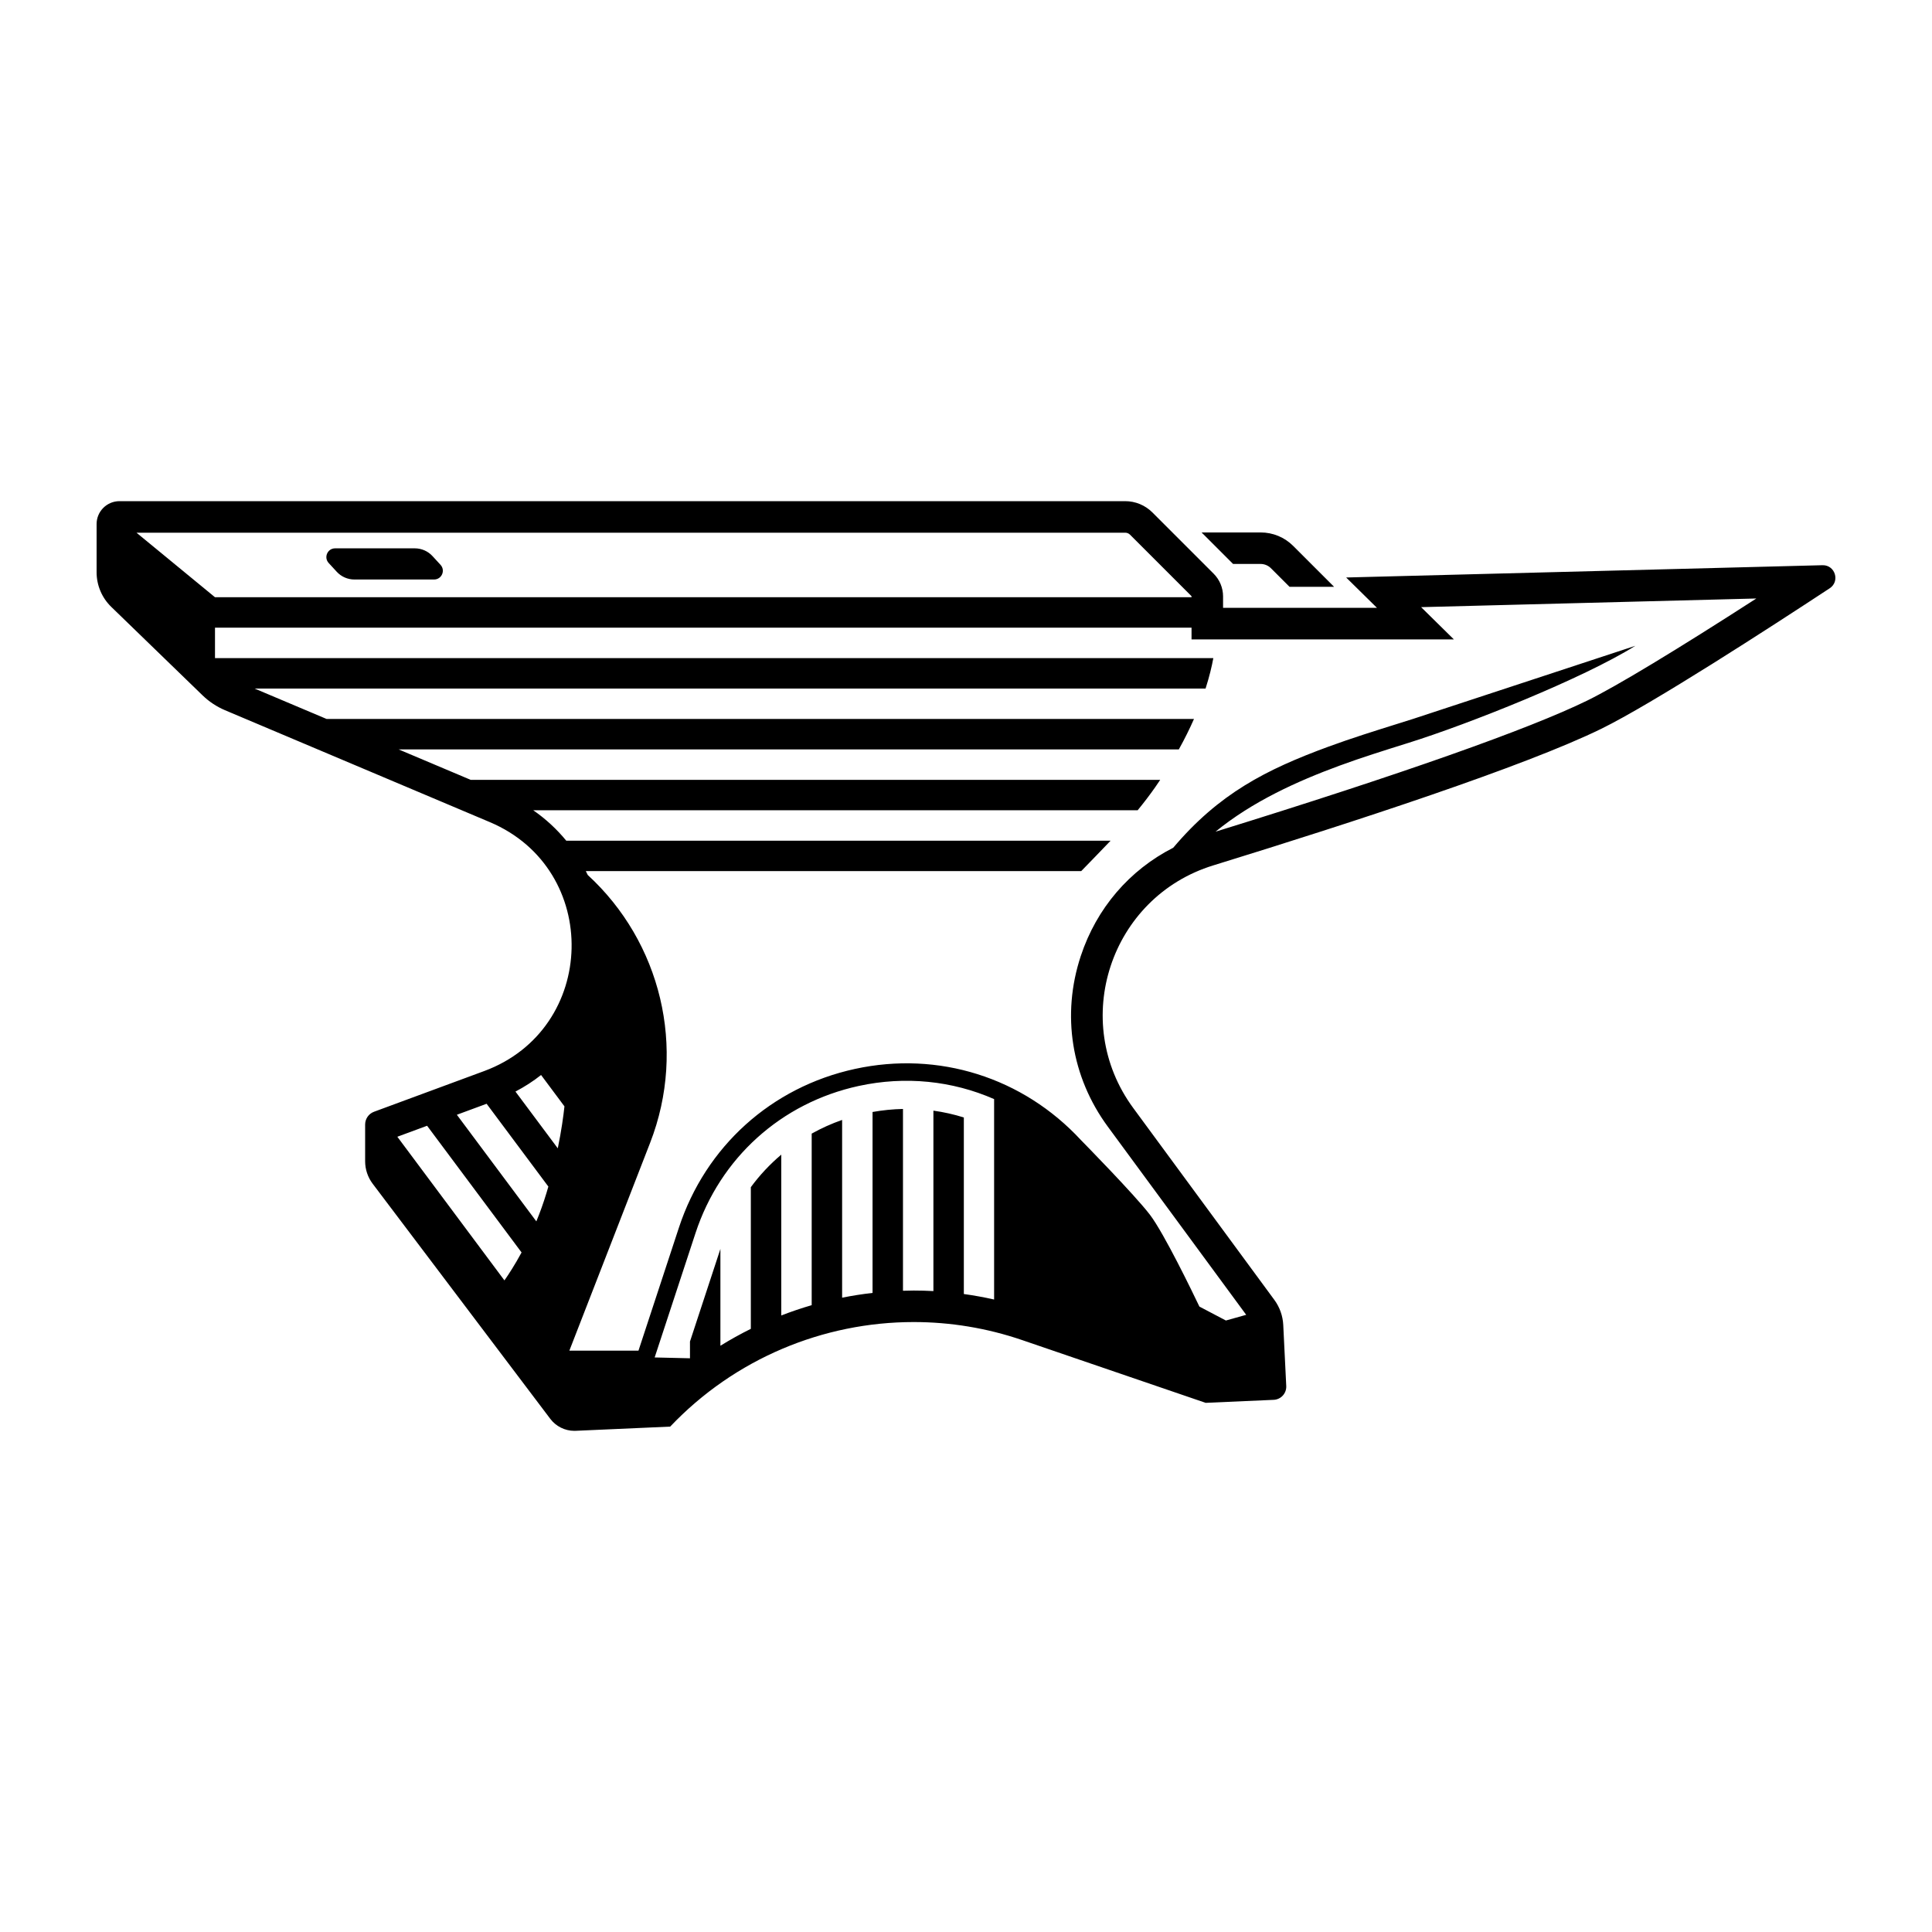 <svg width='200' height='200' fill="#000000" xmlns="http://www.w3.org/2000/svg" xmlns:xlink="http://www.w3.org/1999/xlink" version="1.1" x="0px" y="0px" viewBox="0 0 100 100" enable-background="new 0 0 100 100" xml:space="preserve"><g><path d="M17.429,29.594c0.235,0.256,0.567,0.401,0.914,0.401h4.125c0.395,0,0.6-0.469,0.333-0.76l-0.416-0.452   c-0.235-0.256-0.567-0.401-0.914-0.401h-4.125c-0.395,0-0.6,0.469-0.333,0.76L17.429,29.594z"/><path d="M94.351,29.255c-0.006,0-0.013,0-0.019,0l-24.655,0.636l1.594,1.57h-7.965v-0.591c0-0.44-0.175-0.863-0.486-1.174   l-3.173-3.173c-0.373-0.373-0.879-0.583-1.407-0.583H6.185C5.53,25.941,5,26.471,5,27.125v2.494c0,0.676,0.274,1.324,0.76,1.794   l4.724,4.578c0.337,0.326,0.731,0.587,1.163,0.77l13.707,5.792c5.786,2.445,5.596,10.709-0.296,12.886l-5.698,2.105   c-0.277,0.102-0.461,0.366-0.461,0.662v1.899c0,0.421,0.137,0.83,0.391,1.166l9.192,12.167c0.296,0.392,0.759,0.622,1.248,0.622   c0.023,0,0.046-0.001,0.07-0.002l4.888-0.217v0c3.338-3.515,7.919-5.412,12.605-5.412c1.881,0,3.78,0.306,5.621,0.936l9.491,3.246   l3.521-0.156c0.377-0.017,0.668-0.337,0.65-0.714l-0.155-3.162c-0.023-0.468-0.183-0.919-0.461-1.297l-7.304-9.932   c-3.306-4.496-1.191-10.914,4.142-12.557c7.259-2.237,16.139-5.137,20.083-7.07c2.644-1.296,8.726-5.236,11.825-7.274   C95.247,30.092,94.99,29.255,94.351,29.255z M7.064,27.572h51.175c0.096,0,0.185,0.037,0.253,0.105l3.173,3.173   c0.006,0.006,0.009,0.013,0.009,0.021v0.042H11.128L7.064,27.572z M26.109,66.273l-5.543-7.435l1.54-0.569l4.89,6.558   C26.651,65.465,26.331,65.956,26.109,66.273z M28.281,61.763c-0.157,0.518-0.334,1.004-0.52,1.455L23.647,57.7l1.54-0.569   l3.196,4.286C28.35,61.531,28.316,61.646,28.281,61.763z M28.871,59.437l-2.191-2.938c0.472-0.247,0.915-0.533,1.326-0.857   l1.21,1.623C29.162,57.773,29.059,58.522,28.871,59.437z M51.455,67.263c-0.518-0.117-1.041-0.212-1.567-0.285V57.84   c-0.515-0.161-1.041-0.279-1.575-0.353v9.339c-0.339-0.019-0.679-0.028-1.02-0.028c-0.185,0-0.37,0.005-0.555,0.011v-9.41   c-0.525,0.011-1.052,0.064-1.575,0.157v9.365c-0.529,0.06-1.055,0.142-1.575,0.247v-9.201c-0.55,0.192-1.076,0.43-1.575,0.708v8.88   c-0.533,0.155-1.058,0.333-1.575,0.534v-8.325c-0.587,0.497-1.117,1.06-1.575,1.684v7.332c-0.538,0.266-1.063,0.559-1.575,0.875   v-5.01l-1.575,4.792v0.867l-1.828-0.043L36,63.823c1.28-3.895,4.437-6.741,8.443-7.613c2.416-0.526,4.849-0.269,7.012,0.679V67.263   z M82.163,36.257c-3.028,1.484-9.678,3.83-19.248,6.791c1.899-1.553,4.214-2.608,6.419-3.418c1.139-0.419,2.333-0.792,3.596-1.188   c3.034-0.95,8.989-3.312,11.715-5.015l-11.507,3.784c-0.232,0.073-0.465,0.146-0.696,0.219c-1.283,0.402-2.494,0.781-3.671,1.213   c-3.244,1.191-5.673,2.431-8.045,5.236c-2.263,1.152-3.968,3.128-4.787,5.609c-1.002,3.036-0.491,6.254,1.403,8.829l7.161,9.738   l-1.051,0.294l-1.371-0.721c-0.335-0.701-1.83-3.798-2.563-4.756c-0.801-1.045-3.463-3.755-3.566-3.859   c-3.004-3.249-7.378-4.627-11.701-3.686c-4.323,0.941-7.729,4.012-9.111,8.215l-2.093,6.367H29.47l4.181-10.759   c1.912-4.92,0.537-10.406-3.228-13.859c-0.032-0.068-0.067-0.135-0.101-0.202h25.641c0.509-0.527,1.02-1.044,1.522-1.575H29.309   c-0.491-0.599-1.064-1.128-1.708-1.575h31.284c0.31-0.378,0.612-0.771,0.903-1.186c0.091-0.131,0.179-0.26,0.265-0.389H24.361   l-3.728-1.575h40.383c0.308-0.554,0.567-1.081,0.784-1.575H16.906l-3.728-1.575H62.4c0.196-0.611,0.322-1.141,0.402-1.575H11.128   v-1.575h50.546v0.606h1.631h7.965h3.982l-1.695-1.669l17.351-0.448C86.788,33.634,83.675,35.516,82.163,36.257z"/><path d="M65.246,29.19c0.203,0,0.395,0.079,0.539,0.223l0.961,0.961h2.307l-2.114-2.114c-0.452-0.452-1.053-0.701-1.692-0.701   h-3.054l1.631,1.631H65.246z"/></g></svg>